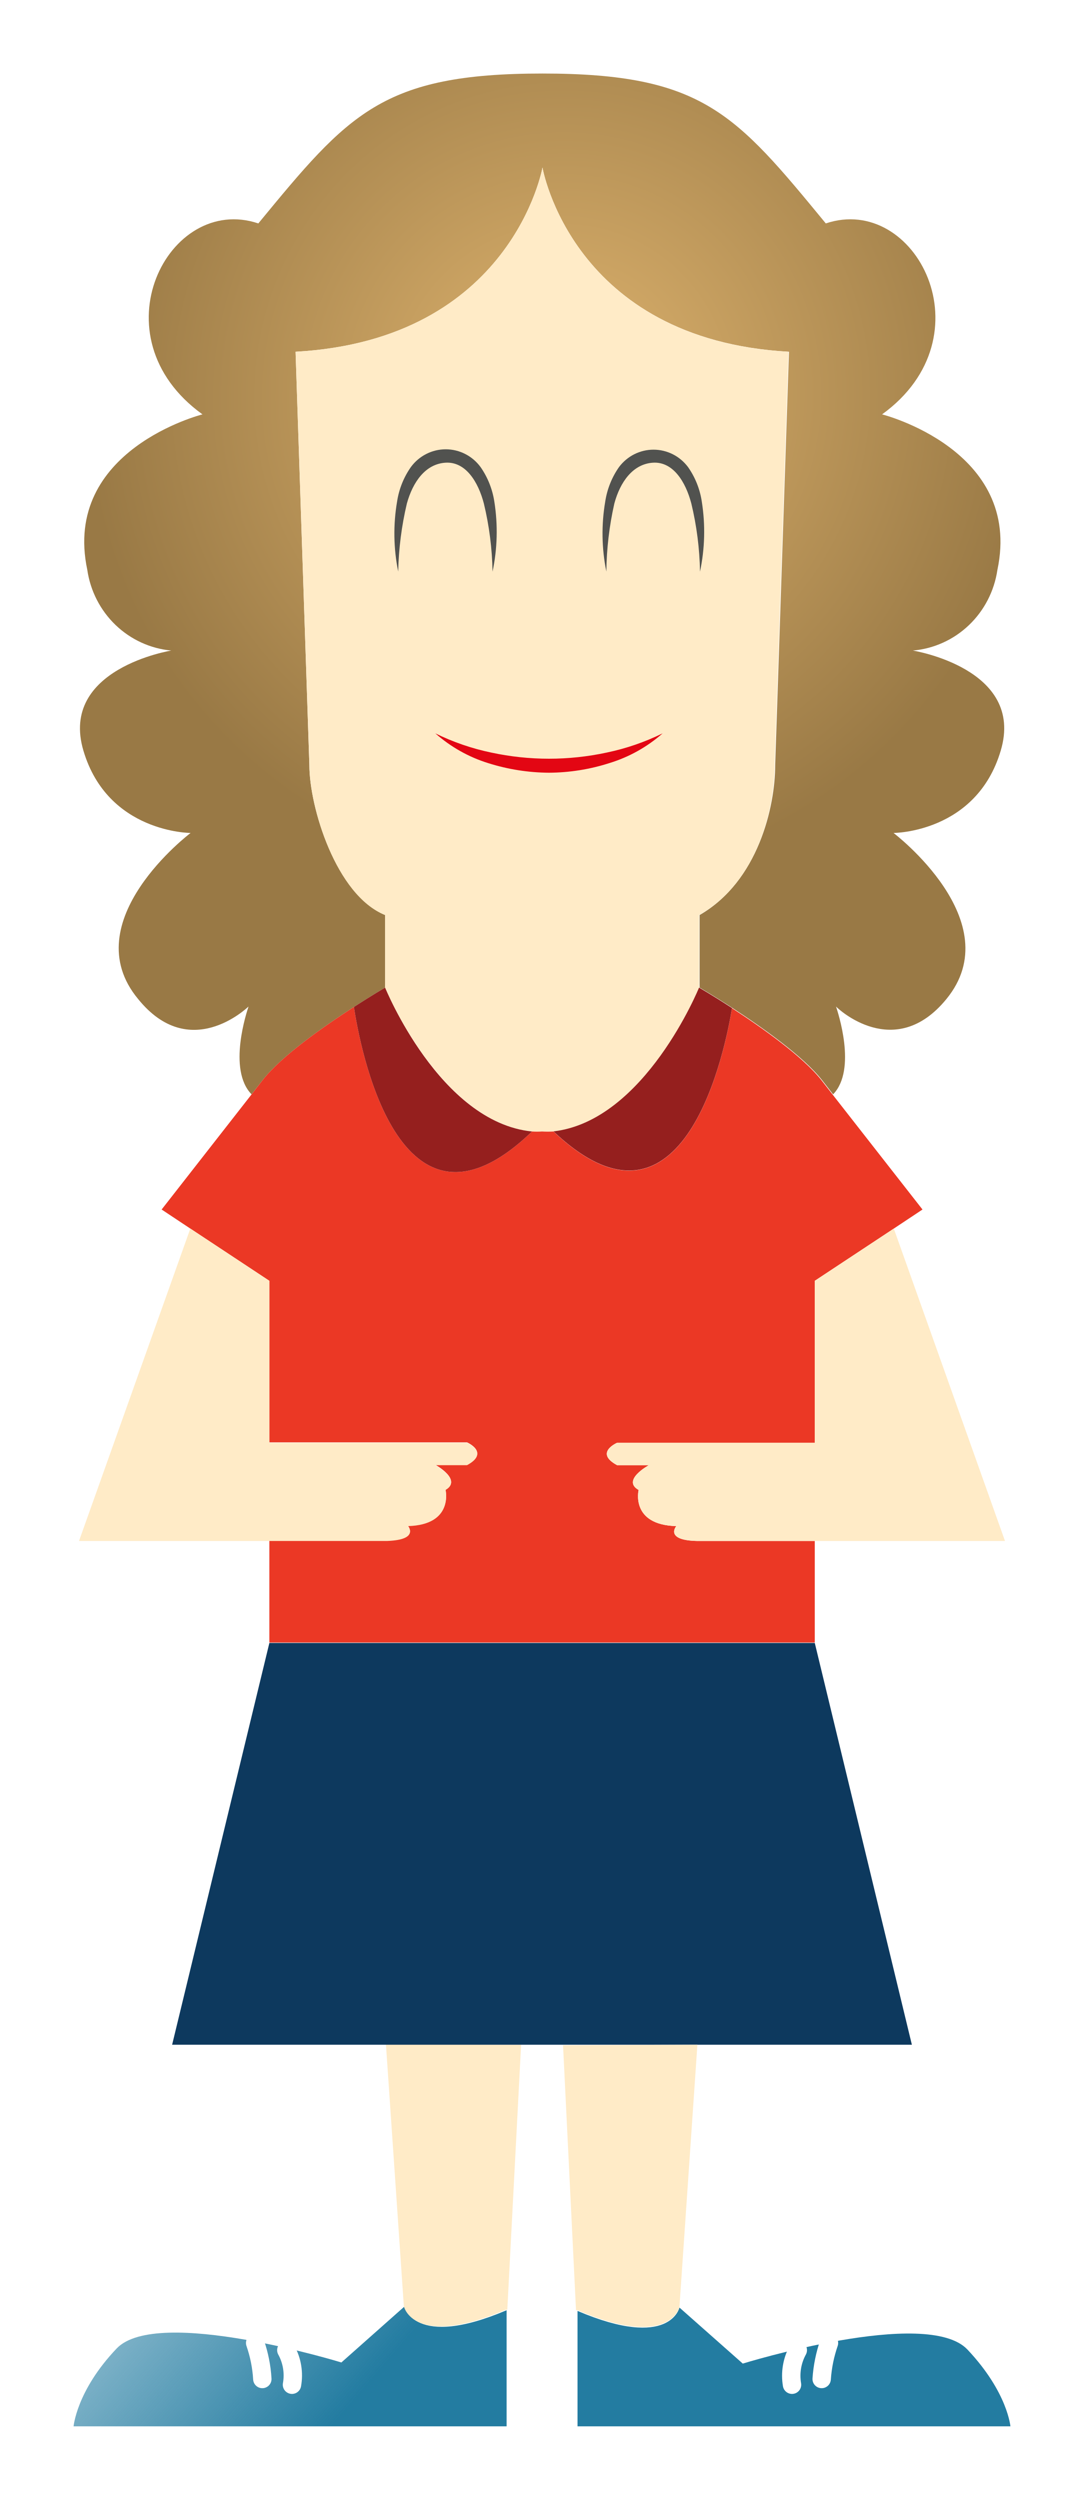 <svg width="59" height="136" viewBox="0 0 59 136" fill="none" xmlns="http://www.w3.org/2000/svg">
<g clip-path="url(#clip0)" filter="url(#filter0_d)">
<path d="M27.574 121.682V128.038H4C4 128.038 4.143 126.079 6.35 123.763C8.557 121.446 18.58 124.525 18.58 124.525L22.018 121.476C22.018 121.476 22.522 123.831 27.574 121.682Z" fill="url(#paint0_linear)"/>
<path d="M28.363 107.24L27.612 121.651H27.537C22.484 123.801 21.981 121.469 21.981 121.469L21.005 107.209L28.363 107.24Z" fill="#FFEBC7"/>
<path d="M55 128.038H31.433V121.72C36.478 123.869 36.981 121.537 36.981 121.537L40.428 124.586C40.428 124.586 50.45 121.484 52.658 123.824C54.865 126.163 55 128.038 55 128.038Z" fill="#237CA1"/>
<path d="M54.467 36.841C53.138 41.315 48.633 41.315 48.633 41.315C48.633 41.315 54.977 46.124 51.509 50.354C48.694 53.791 45.593 50.865 45.503 50.758C45.585 51.01 46.659 54.18 45.345 55.536L44.752 54.774C43.738 53.479 41.478 51.886 39.872 50.842C38.843 50.171 38.078 49.729 38.078 49.729V45.781C41.268 43.937 42.192 39.89 42.192 37.619L42.943 15.136C31.125 14.48 29.526 5.114 29.526 5.114C29.526 5.114 27.875 14.48 16.087 15.136L16.838 37.619C16.838 39.905 18.265 44.63 20.96 45.781V49.729C20.96 49.729 20.247 50.148 19.263 50.781C17.649 51.825 15.314 53.448 14.286 54.774L13.692 55.536C12.371 54.18 13.445 51.01 13.527 50.758C13.407 50.865 10.314 53.806 7.521 50.354C4 46.124 10.374 41.315 10.374 41.315C10.374 41.315 5.869 41.315 4.541 36.841C3.212 32.368 9.323 31.392 9.323 31.392C8.186 31.287 7.118 30.797 6.288 30C5.459 29.204 4.918 28.148 4.751 27.002C3.369 20.471 11.02 18.543 11.02 18.543C5.134 14.305 9.165 6.509 14.06 8.155C18.97 2.195 20.787 0 29.526 0C38.265 0 40.037 2.195 44.947 8.155C49.835 6.509 53.866 14.305 48.01 18.543C48.01 18.543 55.668 20.471 54.287 27.002C54.118 28.153 53.572 29.213 52.737 30.009C51.902 30.806 50.826 31.293 49.684 31.392C49.684 31.392 55.803 32.368 54.467 36.841Z" fill="url(#paint1_radial)"/>
<path d="M49.632 107.24H9.368L14.661 85.382H44.347L49.632 107.24Z" fill="#0D395E"/>
<path d="M37.958 107.24L36.981 121.499C36.981 121.499 36.478 123.831 31.433 121.682H31.351L30.645 107.27L37.958 107.24Z" fill="#FFEBC7"/>
<path d="M29.526 5.114C29.526 5.114 27.875 14.48 16.087 15.136L16.838 37.619C16.838 39.905 18.287 44.714 20.96 45.781V49.729C20.96 49.729 23.963 57.053 28.956 57.556C29.138 57.568 29.321 57.568 29.504 57.556C29.711 57.568 29.919 57.568 30.127 57.556C35.105 56.984 38.048 49.737 38.048 49.737V45.781C41.276 43.975 42.162 39.89 42.162 37.619L42.913 15.136C31.125 14.48 29.526 5.114 29.526 5.114Z" fill="#FFEBC7"/>
<path d="M50.21 61.801L48.648 62.838L44.346 65.68V74.491H33.588C33.588 74.491 32.327 75.032 33.588 75.71H35.315C35.315 75.71 33.813 76.526 34.759 77.059C34.759 77.059 34.294 78.957 36.809 79.025C36.809 79.025 36.156 79.788 37.92 79.833H44.346V85.359H14.661V79.811H21.08C22.852 79.742 22.199 79.003 22.199 79.003C24.714 78.934 24.248 77.036 24.248 77.036C25.179 76.503 23.693 75.687 23.693 75.687H25.419C26.673 75.009 25.419 74.468 25.419 74.468H14.661V65.68L10.359 62.838L8.797 61.801L13.693 55.537L14.286 54.774C15.314 53.448 17.649 51.825 19.263 50.781C19.549 52.679 21.651 64.606 28.956 57.556C29.138 57.568 29.321 57.568 29.504 57.556C29.711 57.568 29.919 57.568 30.127 57.556C37.289 64.347 39.504 52.915 39.842 50.849C41.449 51.894 43.708 53.486 44.722 54.782L45.315 55.544L50.21 61.801Z" fill="#EB3825"/>
<path d="M25.42 74.491H14.661V65.68L10.359 62.838L4.3 79.833H21.08C22.852 79.765 22.199 79.025 22.199 79.025C24.714 78.957 24.248 77.059 24.248 77.059C25.179 76.526 23.693 75.71 23.693 75.71H25.42C26.673 75.032 25.42 74.491 25.42 74.491Z" fill="#FFEBC7"/>
<path d="M48.648 62.838L44.346 65.68V74.491H33.588C33.588 74.491 32.327 75.032 33.588 75.71H35.315C35.315 75.71 33.813 76.526 34.759 77.059C34.759 77.059 34.294 78.957 36.809 79.025C36.809 79.025 36.156 79.788 37.92 79.833H54.7L48.648 62.838Z" fill="#FFEBC7"/>
<path d="M28.956 57.556C21.651 64.606 19.549 52.679 19.263 50.781C20.247 50.148 20.96 49.729 20.96 49.729C20.96 49.729 23.933 57.053 28.956 57.556Z" fill="#951F1E"/>
<path d="M39.842 50.842C39.504 52.907 37.289 64.339 30.127 57.549C35.105 56.977 38.047 49.729 38.047 49.729C38.047 49.729 38.813 50.171 39.842 50.842Z" fill="#951F1E"/>
<path d="M36.066 35.896C35.225 36.636 34.24 37.186 33.175 37.512C32.109 37.855 30.998 38.032 29.879 38.038C28.761 38.031 27.651 37.856 26.583 37.52C25.518 37.191 24.533 36.638 23.693 35.896C24.66 36.371 25.681 36.722 26.733 36.941C28.808 37.388 30.951 37.388 33.025 36.941C34.077 36.722 35.099 36.371 36.066 35.896Z" fill="#E30613"/>
<path d="M21.673 27.094C21.418 25.839 21.397 24.546 21.613 23.283C21.716 22.607 21.973 21.965 22.364 21.408C22.584 21.109 22.87 20.865 23.199 20.698C23.528 20.53 23.891 20.443 24.26 20.443C24.628 20.443 24.991 20.53 25.32 20.698C25.649 20.865 25.935 21.109 26.155 21.408C26.546 21.968 26.803 22.613 26.906 23.291C27.106 24.556 27.073 25.848 26.808 27.101C26.787 25.85 26.628 24.605 26.335 23.39C26.028 22.216 25.345 21.103 24.248 21.172C23.152 21.241 22.469 22.224 22.146 23.39C21.858 24.604 21.7 25.846 21.673 27.094Z" fill="#51524F"/>
<path d="M33.002 27.094C32.747 25.839 32.726 24.546 32.942 23.283C33.045 22.607 33.302 21.965 33.693 21.408C33.913 21.115 34.197 20.876 34.522 20.712C34.848 20.549 35.207 20.463 35.57 20.463C35.934 20.463 36.292 20.549 36.618 20.712C36.943 20.876 37.227 21.115 37.447 21.408C37.84 21.967 38.097 22.612 38.198 23.291C38.398 24.556 38.365 25.848 38.1 27.101C38.078 25.85 37.92 24.605 37.627 23.39C37.319 22.216 36.636 21.104 35.54 21.172C34.444 21.241 33.753 22.224 33.438 23.39C33.163 24.605 33.017 25.847 33.002 27.094Z" fill="#51524F"/>
<path d="M13.888 123.465C14.108 124.096 14.239 124.756 14.278 125.424" stroke="white" stroke-linecap="round" stroke-linejoin="round"/>
<path d="M15.584 123.854C15.899 124.426 16.008 125.092 15.892 125.736" stroke="white" stroke-linecap="round" stroke-linejoin="round"/>
<path d="M45.12 123.465C44.901 124.097 44.767 124.756 44.722 125.424" stroke="white" stroke-linecap="round" stroke-linejoin="round"/>
<path d="M43.423 123.854C43.109 124.426 42.998 125.091 43.108 125.736" stroke="white" stroke-linecap="round" stroke-linejoin="round"/>
</g>
<defs>
<filter id="filter0_d" x="0" y="0" width="59" height="136" filterUnits="userSpaceOnUse" color-interpolation-filters="sRGB">
<feFlood flood-opacity="0" result="BackgroundImageFix"/>
<feColorMatrix in="SourceAlpha" type="matrix" values="0 0 0 0 0 0 0 0 0 0 0 0 0 0 0 0 0 0 127 0"/>
<feOffset dy="4"/>
<feGaussianBlur stdDeviation="2"/>
<feColorMatrix type="matrix" values="0 0 0 0 0 0 0 0 0 0 0 0 0 0 0 0 0 0 0.25 0"/>
<feBlend mode="normal" in2="BackgroundImageFix" result="effect1_dropShadow"/>
<feBlend mode="normal" in="SourceGraphic" in2="effect1_dropShadow" result="shape"/>
</filter>
<linearGradient id="paint0_linear" x1="1.034" y1="111.744" x2="18.838" y2="127.08" gradientUnits="userSpaceOnUse">
<stop stop-color="#237CA1" stop-opacity="0.2"/>
<stop offset="1" stop-color="#237CA1"/>
</linearGradient>
<radialGradient id="paint1_radial" cx="0" cy="0" r="1" gradientUnits="userSpaceOnUse" gradientTransform="translate(30.652 17.529) rotate(23.095) scale(26.093 26.368)">
<stop stop-color="#DEB36E"/>
<stop offset="1" stop-color="#997945"/>
</radialGradient>
<clipPath id="clip0">
<rect width="51" height="128" fill="white" transform="translate(4)"/>
</clipPath>
</defs>
</svg>
